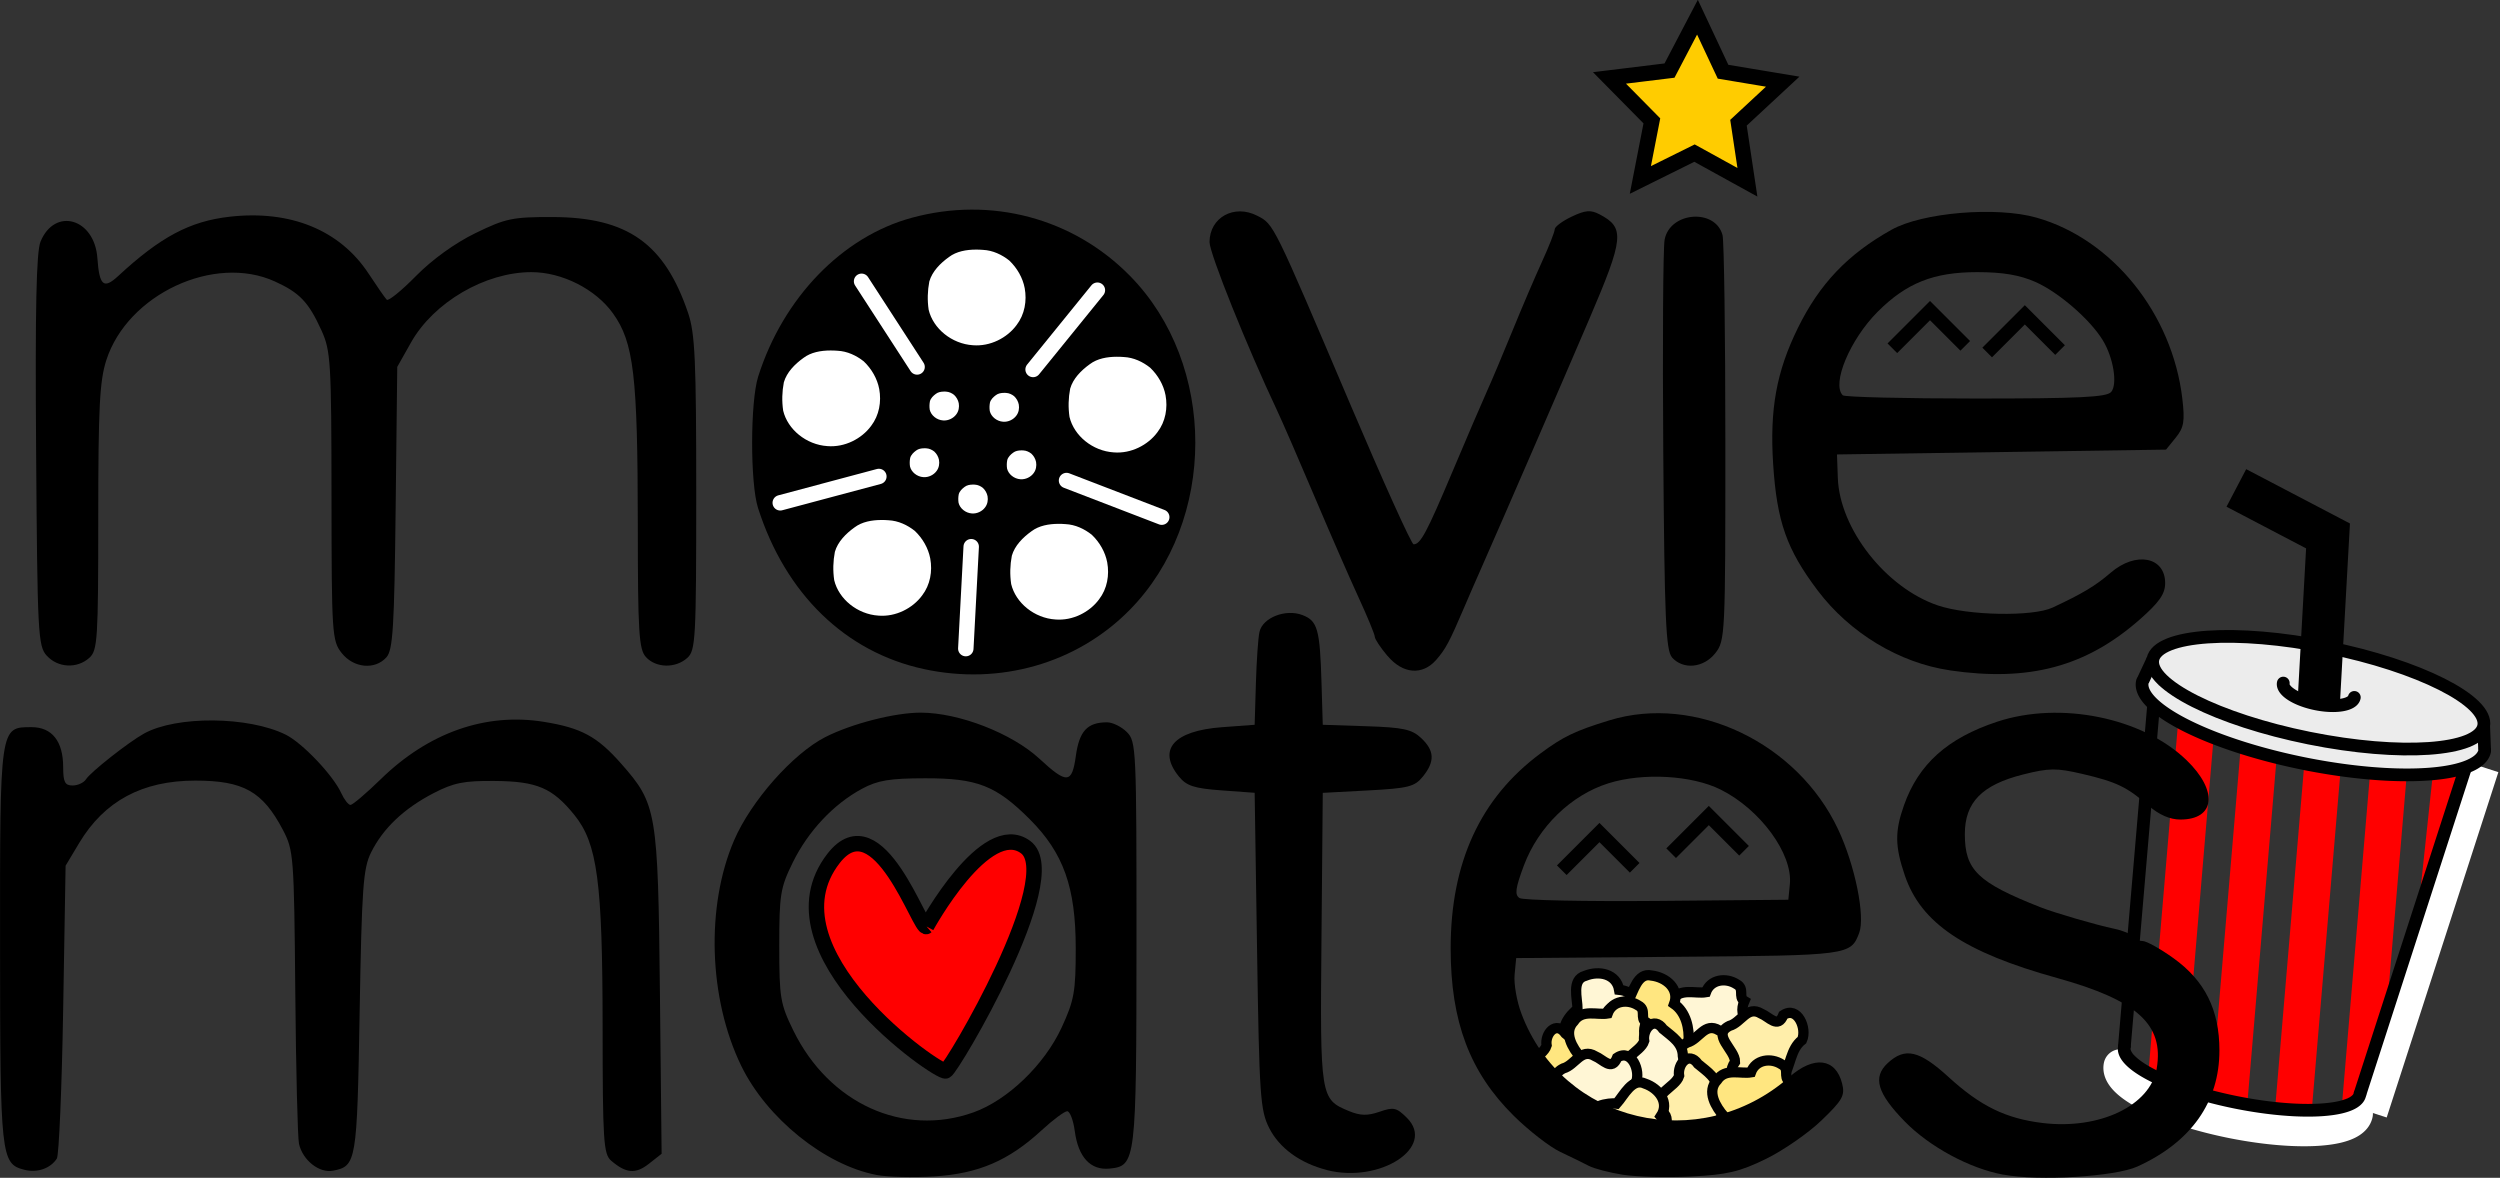 <?xml version="1.0" encoding="UTF-8" standalone="no"?>
<svg
   xmlns:dc="http://purl.org/dc/elements/1.1/"
   xmlns:cc="http://creativecommons.org/ns#"
   xmlns:rdf="http://www.w3.org/1999/02/22-rdf-syntax-ns#"
   xmlns:svg="http://www.w3.org/2000/svg"
   xmlns="http://www.w3.org/2000/svg"
   xmlns:sodipodi="http://sodipodi.sourceforge.net/DTD/sodipodi-0.dtd"
   xmlns:inkscape="http://www.inkscape.org/namespaces/inkscape"
   width="48.597mm"
   height="22.895mm"
   viewBox="0 0 48.597 22.895"
   version="1.1"
   id="svg1244"
   inkscape:version="1.0.2-2 (e86c870879, 2021-01-15)"
   sodipodi:docname="moviemates_logo_people.svg"
   inkscape:export-filename="C:\Users\orozr016\Desktop\rey\Personal\Projects\MovieMates\moviemates_logo_people.png"
   inkscape:export-xdpi="90"
   inkscape:export-ydpi="90">
  <rect x="0" y="0" width="48.597" height="22.895" fill="#333333" stroke="none"/>
  <defs
     id="defs1238" />
  <sodipodi:namedview
     id="base"
     pagecolor="#ffffff"
     bordercolor="#666666"
     borderopacity="1.0"
     inkscape:pageopacity="0.0"
     inkscape:pageshadow="2"
     inkscape:zoom="2.8"
     inkscape:cx="94.016479"
     inkscape:cy="60.143333"
     inkscape:document-units="mm"
     inkscape:current-layer="layer1"
     inkscape:document-rotation="0"
     showgrid="false"
     fit-margin-top="0"
     fit-margin-left="0"
     fit-margin-right="0"
     fit-margin-bottom="0"
     inkscape:window-width="1920"
     inkscape:window-height="1137"
     inkscape:window-x="1912"
     inkscape:window-y="-7"
     inkscape:window-maximized="1" />
  <g
     inkscape:label="Layer 1"
     inkscape:groupmode="layer"
     id="layer1"
     transform="translate(-94.386,-49.029)">
    <g
       id="g4386-0"
       transform="matrix(0.808,0.163,-0.163,0.808,-57.121,-120.005)">
      <path
         style="fill:none;stroke:#ff0000;stroke-width:0.865;stroke-linecap:butt;stroke-linejoin:miter;stroke-miterlimit:4;stroke-dasharray:none;stroke-opacity:1"
         d="m 280.939,170.423 0.323,3.477"
         id="path4143-2-7-5" />
      <ellipse
         style="fill:#ececec;fill-opacity:1;stroke:none;stroke-width:0.3;stroke-linecap:round;stroke-miterlimit:4;stroke-dasharray:none;stroke-opacity:1;paint-order:markers fill stroke"
         id="path4119-9-0-4-3"
         cx="277.551"
         cy="170.296"
         rx="4.018"
         ry="1.103" />
      <path
         style="fill:none;stroke:#ff0000;stroke-width:0.865;stroke-linecap:butt;stroke-linejoin:miter;stroke-miterlimit:4;stroke-dasharray:none;stroke-opacity:1"
         d="m 279.348,169.663 1.096,9.527"
         id="path4143-2-2-3-7" />
      <path
         style="fill:none;stroke:#ffffff;stroke-width:0.8;stroke-linecap:butt;stroke-linejoin:miter;stroke-miterlimit:4;stroke-dasharray:none;stroke-opacity:1"
         d="m 281.687,170.826 -0.971,8.504"
         id="path4141-4-5"
         sodipodi:nodetypes="cc" />
      <path
         style="fill:none;stroke:#ff0000;stroke-width:0.865;stroke-linecap:butt;stroke-linejoin:miter;stroke-miterlimit:4;stroke-dasharray:none;stroke-opacity:1"
         d="m 274.776,170.275 1.096,9.527"
         id="path4143-2-0" />
      <path
         style="fill:none;stroke:#ff0000;stroke-width:0.865;stroke-linecap:butt;stroke-linejoin:miter;stroke-miterlimit:4;stroke-dasharray:none;stroke-opacity:1"
         d="m 276.3,170.214 1.096,9.527"
         id="path4143-2-2-2" />
      <path
         style="fill:none;stroke:#ff0000;stroke-width:0.865;stroke-linecap:butt;stroke-linejoin:miter;stroke-miterlimit:4;stroke-dasharray:none;stroke-opacity:1"
         d="m 277.824,170.097 1.096,9.527"
         id="path4143-2-4-2" />
      <path
         style="fill:none;fill-opacity:1;stroke:#ffffff;stroke-width:0.8;stroke-linecap:round;stroke-miterlimit:4;stroke-dasharray:none;stroke-opacity:1;paint-order:markers fill stroke"
         id="path4119-3-8-2"
         sodipodi:type="arc"
         sodipodi:cx="277.55264"
         sodipodi:cy="179.42966"
         sodipodi:rx="2.8322544"
         sodipodi:ry="0.75595242"
         sodipodi:start="0"
         sodipodi:end="3.1415927"
         sodipodi:arc-type="arc"
         sodipodi:open="true"
         d="m 280.385,179.43 a 2.832,0.756 0 0 1 -1.416,0.655 2.832,0.756 0 0 1 -2.832,0 2.832,0.756 0 0 1 -1.416,-0.655" />
      <path
         style="fill:none;stroke:#000000;stroke-width:0.3;stroke-linecap:butt;stroke-linejoin:miter;stroke-miterlimit:4;stroke-dasharray:none;stroke-opacity:1"
         d="m 281.356,170.467 -0.971,8.504"
         id="path4141-1"
         sodipodi:nodetypes="cc" />
      <path
         style="fill:none;stroke:#000000;stroke-width:0.3;stroke-linecap:butt;stroke-linejoin:miter;stroke-miterlimit:4;stroke-dasharray:none;stroke-opacity:1"
         d="m 273.749,170.467 0.971,8.504"
         id="path4143-25" />
      <path
         style="fill:none;fill-opacity:1;stroke:#000000;stroke-width:0.3;stroke-linecap:round;stroke-miterlimit:4;stroke-dasharray:none;stroke-opacity:1;paint-order:markers fill stroke"
         id="path4119-3-0"
         sodipodi:type="arc"
         sodipodi:cx="277.55264"
         sodipodi:cy="178.97173"
         sodipodi:rx="2.8322544"
         sodipodi:ry="0.75595242"
         sodipodi:start="0"
         sodipodi:end="3.1415927"
         sodipodi:arc-type="arc"
         sodipodi:open="true"
         d="m 280.385,178.972 a 2.832,0.756 0 0 1 -1.416,0.655 2.832,0.756 0 0 1 -2.832,0 2.832,0.756 0 0 1 -1.416,-0.655" />
      <path
         style="fill:none;stroke:#000000;stroke-width:0.3;stroke-linecap:butt;stroke-linejoin:miter;stroke-miterlimit:4;stroke-dasharray:none;stroke-opacity:1"
         d="m 273.433,170.446 0.139,-0.571"
         id="path4307-1" />
      <path
         style="fill:none;stroke:#000000;stroke-width:0.3;stroke-linecap:butt;stroke-linejoin:miter;stroke-miterlimit:4;stroke-dasharray:none;stroke-opacity:1"
         d="m 281.669,170.446 -0.139,-0.571"
         id="path4309-2" />
      <g
         id="g4305-8">
        <path
           style="fill:#ececec;fill-opacity:1;stroke:#000000;stroke-width:0.3;stroke-linecap:round;stroke-miterlimit:4;stroke-dasharray:none;stroke-opacity:1;paint-order:markers fill stroke"
           id="path4119-9-3"
           sodipodi:type="arc"
           sodipodi:cx="277.55106"
           sodipodi:cy="170.4456"
           sodipodi:rx="4.1180634"
           sodipodi:ry="1.1341103"
           sodipodi:start="0"
           sodipodi:end="3.1415927"
           sodipodi:arc-type="arc"
           sodipodi:open="true"
           d="m 281.669,170.446 a 4.118,1.134 0 0 1 -2.059,0.982 4.118,1.134 0 0 1 -4.118,0 4.118,1.134 0 0 1 -2.059,-0.982" />
        <ellipse
           style="fill:#ececec;fill-opacity:1;stroke:#000000;stroke-width:0.3;stroke-linecap:round;stroke-miterlimit:4;stroke-dasharray:none;stroke-opacity:1;paint-order:markers fill stroke"
           id="path4119-9-0-9"
           cx="277.551"
           cy="169.875"
           rx="3.979"
           ry="1.092" />
      </g>
      <path
         style="fill:#ececec;fill-opacity:1;stroke:#000000;stroke-width:0.3;stroke-linecap:round;stroke-miterlimit:4;stroke-dasharray:none;stroke-opacity:1;paint-order:markers fill stroke"
         id="path4119-9-0-48-7"
         sodipodi:type="arc"
         sodipodi:cx="277.55106"
         sodipodi:cy="169.81529"
         sodipodi:rx="0.85489148"
         sodipodi:ry="0.32878691"
         sodipodi:start="0"
         sodipodi:end="3.1415927"
         sodipodi:arc-type="arc"
         sodipodi:open="true"
         d="m 278.406,169.815 a 0.855,0.329 0 0 1 -0.427,0.285 0.855,0.329 0 0 1 -0.855,0 0.855,0.329 0 0 1 -0.427,-0.285" />
      <path
         style="fill:none;stroke:#000000;stroke-width:1;stroke-linecap:butt;stroke-linejoin:miter;stroke-miterlimit:4;stroke-dasharray:none;stroke-opacity:1"
         d="m 277.604,170.075 -0.559,-3.87 -2.343,-0.682"
         id="path4366-0"
         sodipodi:nodetypes="ccc" />
    </g>
    <g
       id="g3919"
       transform="translate(-163.488,-43.967)">
      <path
         id="path3553-3-1"
         style="fill:#fff6d5;fill-opacity:1;stroke:#000000;stroke-width:0.2;stroke-linecap:round;stroke-miterlimit:4;stroke-dasharray:none;stroke-opacity:1;paint-order:markers fill stroke"
         d="m 289.871,113.066 c -0.217,0.13 -0.503,0.314 -0.747,0.143 -0.173,-0.275 -0.458,0.078 -0.679,-0.076 -0.347,-0.064 -0.024,-0.446 0.095,-0.518 -0.003,-0.215 -0.12,-0.577 0.149,-0.65 0.269,-0.109 0.606,-0.039 0.659,0.271 0.279,0.029 0.498,0.265 0.615,0.518 0.055,0.099 0.043,0.284 -0.091,0.313 z" />
      <path
         id="path3555-9-0"
         style="fill:#fff6d5;fill-opacity:1;stroke:#000000;stroke-width:0.2;stroke-linecap:round;stroke-miterlimit:4;stroke-dasharray:none;stroke-opacity:1;paint-order:markers fill stroke"
         d="m 290.538,113.812 c -0.15,-0.021 -0.459,-0.119 -0.24,-0.288 -0.021,-0.179 0.131,-0.374 0.215,-0.383 -0.16,-0.186 -0.346,-0.487 -0.135,-0.706 0.16,-0.242 0.451,-0.117 0.657,-0.152 0.09,-0.251 0.391,-0.289 0.597,-0.155 0.164,0.087 0.022,0.249 0.151,0.326 -0.07,0.163 -0.042,0.293 0.062,0.422 -0.047,0.135 -0.074,0.314 -0.151,0.404 -0.221,0.114 -0.492,-0.132 -0.677,0.09 0.007,0.262 -0.204,0.479 -0.479,0.441 z" />
      <path
         id="path3553-9-7-4"
         style="fill:#ffe680;fill-opacity:1;stroke:#000000;stroke-width:0.2;stroke-linecap:round;stroke-miterlimit:4;stroke-dasharray:none;stroke-opacity:1;paint-order:markers fill stroke"
         d="m 290.461,113.489 c -0.252,0.008 -0.592,0.035 -0.724,-0.233 -0.015,-0.325 -0.436,-0.151 -0.554,-0.393 -0.271,-0.227 0.202,-0.399 0.34,-0.407 0.105,-0.189 0.182,-0.56 0.452,-0.497 0.288,0.033 0.551,0.257 0.442,0.553 0.229,0.159 0.303,0.472 0.279,0.748 -10e-4,0.114 -0.105,0.267 -0.235,0.228 z" />
      <path
         id="path3557-9-8-3"
         style="fill:#ffe680;fill-opacity:1;stroke:#000000;stroke-width:0.2;stroke-linecap:round;stroke-miterlimit:4;stroke-dasharray:none;stroke-opacity:1;paint-order:markers fill stroke"
         d="m 291.191,114.514 c -0.243,-0.087 -0.635,-0.231 -0.412,-0.55 0.004,-0.239 -0.464,-0.525 -0.109,-0.701 0.233,-0.064 0.344,-0.404 0.617,-0.239 0.161,0.065 0.326,0.297 0.43,0.03 0.278,-0.186 0.465,0.261 0.364,0.484 -0.229,0.177 -0.219,0.504 -0.372,0.737 -0.102,0.156 -0.322,0.37 -0.518,0.24 z" />
      <path
         id="path3559-2-2-6"
         style="fill:#ffe680;fill-opacity:1;stroke:#000000;stroke-width:0.2;stroke-linecap:round;stroke-miterlimit:4;stroke-dasharray:none;stroke-opacity:1;paint-order:markers fill stroke"
         d="m 287.709,114.663 c -0.198,-0.19 0.166,-0.518 -0.143,-0.669 -0.169,-0.332 0.301,-0.446 0.372,-0.675 -0.037,-0.231 0.187,-0.487 0.367,-0.231 0.176,0.148 0.383,0.271 0.385,0.527 0.026,0.205 0.186,0.267 0.34,0.333 0.11,0.25 -0.335,0.198 -0.316,0.462 -0.1,0.323 -0.512,0.207 -0.768,0.235 -0.079,10e-4 -0.159,0.006 -0.237,0.018 z" />
      <path
         id="path3555-2-5-6"
         style="fill:#ffeeaa;fill-opacity:1;stroke:#000000;stroke-width:0.2;stroke-linecap:round;stroke-miterlimit:4;stroke-dasharray:none;stroke-opacity:1;paint-order:markers fill stroke"
         d="m 288.628,114.226 c -0.15,-0.021 -0.459,-0.119 -0.24,-0.288 -0.021,-0.179 0.131,-0.374 0.215,-0.383 -0.16,-0.186 -0.346,-0.487 -0.135,-0.706 0.16,-0.242 0.451,-0.117 0.657,-0.152 0.09,-0.251 0.391,-0.289 0.597,-0.155 0.164,0.087 0.022,0.249 0.151,0.326 -0.07,0.163 -0.042,0.293 0.062,0.422 -0.047,0.135 -0.074,0.314 -0.151,0.404 -0.221,0.113 -0.492,-0.132 -0.677,0.09 0.007,0.262 -0.204,0.479 -0.479,0.442 z" />
      <path
         id="path3557-1-4-9"
         style="fill:#ffeeaa;fill-opacity:1;stroke:#000000;stroke-width:0.2;stroke-linecap:round;stroke-miterlimit:4;stroke-dasharray:none;stroke-opacity:1;paint-order:markers fill stroke"
         d="m 292.013,114.189 c -0.243,-0.087 -0.635,-0.231 -0.412,-0.55 0.004,-0.239 -0.464,-0.525 -0.109,-0.701 0.233,-0.064 0.344,-0.404 0.617,-0.239 0.161,0.066 0.326,0.297 0.43,0.03 0.278,-0.186 0.465,0.261 0.364,0.484 -0.229,0.177 -0.219,0.504 -0.372,0.737 -0.102,0.156 -0.322,0.37 -0.519,0.24 z" />
      <path
         id="path3559-8-9"
         style="fill:#fff6d5;fill-opacity:1;stroke:#000000;stroke-width:0.2;stroke-linecap:round;stroke-miterlimit:4;stroke-dasharray:none;stroke-opacity:1;paint-order:markers fill stroke"
         d="m 289.606,114.574 c -0.198,-0.19 0.166,-0.518 -0.143,-0.669 -0.169,-0.332 0.301,-0.446 0.372,-0.675 -0.037,-0.231 0.188,-0.487 0.367,-0.231 0.176,0.148 0.383,0.271 0.385,0.527 0.026,0.205 0.186,0.267 0.34,0.333 0.109,0.25 -0.335,0.198 -0.316,0.462 -0.1,0.323 -0.512,0.208 -0.768,0.235 -0.079,10e-4 -0.159,0.006 -0.237,0.018 z" />
      <path
         id="path3559-3-4-6"
         style="fill:#ffeeaa;fill-opacity:1;stroke:#000000;stroke-width:0.2;stroke-linecap:round;stroke-miterlimit:4;stroke-dasharray:none;stroke-opacity:1;paint-order:markers fill stroke"
         d="m 290.285,115.253 c -0.198,-0.19 0.166,-0.518 -0.143,-0.669 -0.169,-0.332 0.301,-0.446 0.372,-0.675 -0.037,-0.231 0.187,-0.487 0.367,-0.231 0.176,0.148 0.383,0.271 0.385,0.527 0.026,0.205 0.186,0.267 0.34,0.333 0.109,0.25 -0.335,0.198 -0.316,0.462 -0.1,0.323 -0.512,0.207 -0.768,0.235 -0.079,10e-4 -0.159,0.006 -0.237,0.018 z" />
      <path
         id="path3557-2-8"
         style="fill:#fff6d5;fill-opacity:1;stroke:#000000;stroke-width:0.2;stroke-linecap:round;stroke-miterlimit:4;stroke-dasharray:none;stroke-opacity:1;paint-order:markers fill stroke"
         d="m 288.783,115.016 c -0.243,-0.087 -0.635,-0.231 -0.412,-0.55 0.004,-0.239 -0.464,-0.525 -0.109,-0.701 0.233,-0.064 0.344,-0.404 0.617,-0.239 0.161,0.065 0.326,0.297 0.43,0.03 0.278,-0.186 0.465,0.261 0.364,0.484 -0.229,0.177 -0.219,0.504 -0.372,0.737 -0.102,0.156 -0.322,0.37 -0.519,0.24 z" />
      <path
         id="path3553-0-3-2"
         style="fill:#ffeeaa;fill-opacity:1;stroke:#000000;stroke-width:0.2;stroke-linecap:round;stroke-miterlimit:4;stroke-dasharray:none;stroke-opacity:1;paint-order:markers fill stroke"
         d="m 289.985,115.657 c -0.247,-0.046 -0.585,-0.092 -0.655,-0.382 0.057,-0.321 -0.392,-0.24 -0.453,-0.502 -0.214,-0.281 0.285,-0.345 0.422,-0.325 0.145,-0.162 0.3,-0.507 0.551,-0.388 0.273,0.094 0.483,0.37 0.308,0.634 0.189,0.205 0.192,0.527 0.107,0.791 -0.027,0.111 -0.161,0.238 -0.279,0.172 z" />
      <path
         id="path3555-6-3-3"
         style="fill:#ffe680;fill-opacity:1;stroke:#000000;stroke-width:0.2;stroke-linecap:round;stroke-miterlimit:4;stroke-dasharray:none;stroke-opacity:1;paint-order:markers fill stroke"
         d="m 291.413,115.37 c -0.15,-0.021 -0.459,-0.119 -0.24,-0.288 -0.021,-0.179 0.131,-0.374 0.215,-0.383 -0.16,-0.186 -0.346,-0.487 -0.135,-0.706 0.16,-0.242 0.451,-0.117 0.657,-0.152 0.09,-0.251 0.391,-0.289 0.597,-0.155 0.164,0.087 0.022,0.249 0.151,0.326 -0.07,0.163 -0.042,0.293 0.062,0.422 -0.047,0.135 -0.074,0.314 -0.151,0.404 -0.221,0.114 -0.492,-0.132 -0.677,0.09 0.007,0.262 -0.204,0.479 -0.479,0.442 z" />
    </g>
    <path
       style="fill:none;stroke:#000000;stroke-width:0.265px;stroke-linecap:butt;stroke-linejoin:miter;stroke-opacity:1"
       d="m 131.171,55.799 0.732,-0.732 0.685,0.685"
       id="path3921" />
    <path
       style="fill:none;stroke:#000000;stroke-width:0.265px;stroke-linecap:butt;stroke-linejoin:miter;stroke-opacity:1"
       d="m 133.014,55.881 0.732,-0.732 0.685,0.685"
       id="path3921-9" />
    <path
       style="fill:none;stroke:#000000;stroke-width:0.265px;stroke-linecap:butt;stroke-linejoin:miter;stroke-opacity:1"
       d="m 124.745,65.945 0.732,-0.732 0.685,0.685"
       id="path3921-2" />
    <path
       style="fill:none;stroke:#000000;stroke-width:0.265px;stroke-linecap:butt;stroke-linejoin:miter;stroke-opacity:1"
       d="m 126.871,65.614 0.732,-0.732 0.685,0.685"
       id="path3921-3" />
    <g
       id="g2909-4-6"
       transform="translate(-163.346,17.712)">
      <path
         style="fill:#000000;stroke:none;stroke-width:2.54;stroke-dasharray:2.54, 5.08;paint-order:markers fill stroke"
         d="m 258.641,44.063 c -0.17,-0.187 -0.182,-0.415 -0.207,-3.989 -0.02,-2.768 0.004,-3.863 0.086,-4.061 0.28,-0.675 1.05,-0.451 1.105,0.321 0.038,0.539 0.122,0.61 0.406,0.347 0.82,-0.759 1.391,-1.063 2.163,-1.151 1.185,-0.135 2.147,0.259 2.704,1.107 0.162,0.247 0.32,0.474 0.352,0.506 0.032,0.032 0.288,-0.176 0.569,-0.462 0.314,-0.319 0.76,-0.641 1.156,-0.833 0.586,-0.286 0.721,-0.314 1.499,-0.312 1.457,0.003 2.178,0.515 2.635,1.868 0.134,0.396 0.157,0.921 0.157,3.505 0,2.825 -0.012,3.051 -0.173,3.196 -0.228,0.207 -0.61,0.199 -0.805,-0.016 -0.137,-0.151 -0.157,-0.474 -0.158,-2.575 -0.002,-2.9 -0.078,-3.542 -0.483,-4.106 -0.339,-0.472 -0.99,-0.801 -1.585,-0.801 -0.899,0 -1.901,0.586 -2.342,1.37 l -0.266,0.472 -0.031,2.74 c -0.026,2.332 -0.053,2.765 -0.18,2.906 -0.224,0.249 -0.638,0.209 -0.869,-0.084 -0.188,-0.239 -0.196,-0.361 -0.198,-3.047 -0.002,-2.609 -0.015,-2.827 -0.194,-3.222 -0.251,-0.552 -0.423,-0.734 -0.907,-0.954 -1.178,-0.537 -2.863,0.25 -3.276,1.529 -0.13,0.403 -0.157,0.92 -0.157,3.058 0,2.373 -0.013,2.585 -0.173,2.729 -0.238,0.215 -0.613,0.196 -0.828,-0.042 z"
         id="path2121-0-5-8-1-3" />
      <path
         style="fill:#000000;stroke:none;stroke-width:2.54;stroke-dasharray:2.54, 5.08;paint-order:markers fill stroke"
         d="m 284.701,44.065 c -0.135,-0.16 -0.245,-0.327 -0.245,-0.371 0,-0.044 -0.144,-0.392 -0.319,-0.772 -0.175,-0.381 -0.562,-1.266 -0.859,-1.968 -0.297,-0.702 -0.621,-1.446 -0.719,-1.654 -0.581,-1.23 -1.315,-3.058 -1.315,-3.276 0,-0.48 0.479,-0.745 0.928,-0.513 0.324,0.167 0.303,0.126 1.81,3.67 0.635,1.494 1.188,2.717 1.229,2.717 0.134,0 0.254,-0.224 0.757,-1.417 0.274,-0.65 0.575,-1.351 0.669,-1.559 0.094,-0.208 0.318,-0.739 0.498,-1.181 0.18,-0.442 0.438,-1.045 0.573,-1.34 0.135,-0.296 0.246,-0.578 0.246,-0.627 0,-0.049 0.148,-0.16 0.33,-0.246 0.267,-0.127 0.37,-0.135 0.543,-0.044 0.494,0.26 0.475,0.456 -0.203,2.039 -0.55,1.285 -1.69,3.916 -2.087,4.814 -0.112,0.253 -0.267,0.608 -0.344,0.79 -0.285,0.668 -0.36,0.807 -0.542,1.016 -0.27,0.308 -0.65,0.277 -0.948,-0.078 z"
         id="path2125-6-2-0-0-3" />
      <path
         style="fill:#000000;stroke:none;stroke-width:2.54;stroke-dasharray:2.54, 5.08;paint-order:markers fill stroke"
         d="m 290.234,44.095 c -0.12,-0.135 -0.146,-0.747 -0.17,-3.989 -0.015,-2.106 -0.004,-3.964 0.026,-4.128 0.1,-0.545 0.985,-0.617 1.126,-0.091 0.03,0.111 0.055,1.928 0.055,4.039 10e-4,3.741 -0.004,3.844 -0.195,4.087 -0.227,0.289 -0.626,0.328 -0.844,0.082 z"
         id="path2127-7-8-8-8-5" />
      <path
         style="fill:#000000;stroke:none;stroke-width:2.54;stroke-dasharray:2.54, 5.08;paint-order:markers fill stroke"
         d="m 295.633,44.347 c -0.982,-0.144 -1.944,-0.725 -2.568,-1.552 -0.602,-0.798 -0.793,-1.339 -0.865,-2.455 -0.069,-1.069 0.064,-1.799 0.48,-2.646 0.422,-0.86 0.974,-1.439 1.823,-1.912 0.6,-0.335 2.036,-0.455 2.814,-0.235 1.475,0.416 2.643,1.866 2.837,3.521 0.051,0.439 0.031,0.56 -0.128,0.756 l -0.189,0.233 -3.198,0.047 -3.198,0.047 0.016,0.456 c 0.035,0.989 0.931,2.134 1.942,2.478 0.583,0.199 1.846,0.223 2.232,0.043 0.582,-0.272 0.836,-0.424 1.129,-0.677 0.488,-0.421 1.06,-0.312 1.06,0.201 0,0.211 -0.113,0.372 -0.496,0.709 -1.045,0.918 -2.149,1.213 -3.692,0.987 z m 3.138,-5.411 c 0.127,-0.153 0.043,-0.668 -0.164,-1.006 -0.248,-0.406 -0.858,-0.933 -1.308,-1.132 -0.306,-0.135 -0.634,-0.191 -1.133,-0.191 -0.846,0 -1.374,0.21 -1.933,0.769 -0.539,0.539 -0.901,1.404 -0.68,1.625 0.035,0.035 1.199,0.063 2.587,0.063 2.01,0 2.546,-0.026 2.63,-0.128 z"
         id="path2131-5-2-3-0-2" />
      <g
         id="g2881-7-99">
        <path
           sodipodi:type="star"
           style="fill:#ff00ff;fill-opacity:1;stroke:none;stroke-width:1.932;stroke-dasharray:1.932, 3.863;paint-order:markers fill stroke"
           id="path2464-2-2-4-5-11"
           sodipodi:sides="5"
           sodipodi:cx="176.2056"
           sodipodi:cy="11.677674"
           sodipodi:r1="0.75495172"
           sodipodi:r2="0.37747583"
           sodipodi:arg1="0.96433675"
           sodipodi:arg2="1.5926553"
           inkscape:flatsided="false"
           inkscape:rounded="0"
           inkscape:randomized="0"
           inkscape:transform-center-x="0.0066963768"
           inkscape:transform-center-y="0.088384976"
           transform="matrix(1.064,-0.773,0.773,1.064,80.188,163.787)"
           d="m 176.636,12.298 -0.439,-0.243 -0.449,0.224 0.096,-0.492 -0.351,-0.358 0.498,-0.061 0.232,-0.445 0.212,0.454 0.494,0.083 -0.367,0.342 z" />
        <path
           sodipodi:type="star"
           style="fill:#0000ff;fill-opacity:1;stroke:none;stroke-width:2.54;stroke-dasharray:2.54, 5.08;paint-order:markers fill stroke"
           id="path2464-2-87-2-4"
           sodipodi:sides="5"
           sodipodi:cx="276.65277"
           sodipodi:cy="40.025887"
           sodipodi:r1="2.9270358"
           sodipodi:r2="1.4635178"
           sodipodi:arg1="0.96433675"
           sodipodi:arg2="1.5926553"
           inkscape:flatsided="false"
           inkscape:rounded="0"
           inkscape:randomized="0"
           inkscape:transform-center-x="-0.01977789"
           inkscape:transform-center-y="-0.26063762"
           d="m 278.321,42.431 -1.7,-0.942 -1.74,0.867 0.37,-1.908 -1.362,-1.387 1.929,-0.237 0.898,-1.724 0.822,1.761 1.917,0.321 -1.421,1.326 z" />
        <path
           sodipodi:type="star"
           style="fill:#00ff00;fill-opacity:1;stroke:none;stroke-width:2.54;stroke-dasharray:2.54, 5.08;paint-order:markers fill stroke"
           id="path2464-2-8-0-4-7"
           sodipodi:sides="5"
           sodipodi:cx="276.65277"
           sodipodi:cy="40.02589"
           sodipodi:r1="3.8367586"
           sodipodi:r2="1.9183791"
           sodipodi:arg1="0.96433675"
           sodipodi:arg2="1.5926553"
           inkscape:flatsided="false"
           inkscape:rounded="0"
           inkscape:randomized="0"
           inkscape:transform-center-x="-0.025929909"
           inkscape:transform-center-y="-0.34164295"
           d="m 278.84,43.178 -2.229,-1.235 -2.281,1.136 0.485,-2.501 -1.785,-1.818 2.529,-0.311 1.177,-2.26 1.077,2.309 2.513,0.421 -1.863,1.738 z" />
        <path
           style="fill:#000000;fill-opacity:1;stroke:none;stroke-width:2.54;stroke-dasharray:2.54, 5.08;paint-order:markers fill stroke"
           d="m 276.619,36.077 c -0.696,0.001 -1.424,0.142 -1.971,0.599 -0.639,0.508 -1.231,1.164 -1.441,1.971 -0.13,0.752 -0.152,1.529 -0.049,2.286 0.327,1.514 1.692,2.753 3.248,2.862 1.264,0.111 2.504,-0.588 3.197,-1.627 0.598,-0.862 0.764,-1.959 0.594,-2.981 -0.144,-0.831 -0.552,-1.619 -1.133,-2.228 -0.536,-0.469 -1.207,-0.821 -1.929,-0.86 -0.171,-0.016 -0.344,-0.022 -0.516,-0.021 z"
           id="path2362-4-5-5" />
        <path
           style="fill:#000000;stroke:none;stroke-width:2.54;stroke-dasharray:2.54, 5.08;paint-order:markers fill stroke"
           d="m 275.687,44.322 c -1.524,-0.331 -2.687,-1.462 -3.22,-3.131 -0.154,-0.482 -0.152,-2.063 0.003,-2.554 0.485,-1.531 1.635,-2.72 2.987,-3.087 1.54,-0.419 3.134,0.005 4.239,1.128 1.697,1.724 1.695,4.769 -0.004,6.495 -1.025,1.041 -2.523,1.471 -4.006,1.149 z m 2.042,-1.252 c 1.955,-0.817 2.625,-3.289 1.407,-5.193 -0.326,-0.51 -0.588,-0.734 -1.249,-1.069 -0.543,-0.275 -1.837,-0.286 -2.42,-0.02 -0.579,0.264 -1.211,0.859 -1.529,1.439 -0.245,0.447 -0.282,0.62 -0.315,1.477 -0.032,0.834 -0.007,1.051 0.176,1.54 0.607,1.623 2.41,2.461 3.929,1.826 z"
           id="path2123-1-4-5-0-5" />
        <path
           style="fill:#ffffff;fill-opacity:1;stroke:none;stroke-width:2.54;stroke-dasharray:2.54, 5.08;paint-order:markers fill stroke"
           d="m 276.702,36.169 c -0.184,2.94e-4 -0.378,0.034 -0.523,0.144 -0.17,0.122 -0.326,0.28 -0.382,0.475 -0.035,0.181 -0.04,0.368 -0.013,0.551 0.087,0.365 0.449,0.663 0.861,0.689 0.335,0.027 0.664,-0.142 0.848,-0.392 0.159,-0.208 0.203,-0.472 0.158,-0.718 -0.038,-0.2 -0.146,-0.39 -0.3,-0.537 -0.142,-0.113 -0.32,-0.198 -0.512,-0.207 -0.045,-0.004 -0.091,-0.005 -0.137,-0.005 z"
           id="path2362-9-1-7-9" />
        <path
           style="fill:#ffffff;fill-opacity:1;stroke:none;stroke-width:2.54;stroke-dasharray:2.54, 5.08;paint-order:markers fill stroke"
           d="m 273.874,38.13 c -0.184,2.95e-4 -0.378,0.034 -0.523,0.144 -0.17,0.122 -0.326,0.28 -0.382,0.475 -0.035,0.181 -0.04,0.368 -0.013,0.551 0.087,0.365 0.449,0.663 0.861,0.689 0.335,0.027 0.664,-0.142 0.848,-0.392 0.159,-0.208 0.203,-0.472 0.158,-0.718 -0.038,-0.2 -0.146,-0.39 -0.3,-0.537 -0.142,-0.113 -0.32,-0.198 -0.512,-0.207 -0.045,-0.004 -0.091,-0.005 -0.137,-0.005 z"
           id="path2362-9-5-0-8-4" />
        <path
           style="fill:#ffffff;fill-opacity:1;stroke:none;stroke-width:2.54;stroke-dasharray:2.54, 5.08;paint-order:markers fill stroke"
           d="m 279.44,38.252 c -0.184,2.94e-4 -0.378,0.034 -0.523,0.144 -0.17,0.122 -0.326,0.28 -0.382,0.475 -0.035,0.181 -0.04,0.368 -0.013,0.551 0.087,0.365 0.449,0.663 0.861,0.689 0.335,0.027 0.664,-0.142 0.848,-0.392 0.159,-0.208 0.203,-0.472 0.158,-0.718 -0.038,-0.2 -0.146,-0.39 -0.3,-0.537 -0.142,-0.113 -0.32,-0.198 -0.512,-0.207 -0.045,-0.004 -0.091,-0.005 -0.137,-0.005 z"
           id="path2362-9-0-8-4-5" />
        <path
           style="fill:#ffffff;fill-opacity:1;stroke:none;stroke-width:2.54;stroke-dasharray:2.54, 5.08;paint-order:markers fill stroke"
           d="m 278.306,41.5 c -0.184,2.94e-4 -0.378,0.034 -0.523,0.144 -0.17,0.122 -0.326,0.28 -0.382,0.475 -0.035,0.181 -0.04,0.368 -0.013,0.551 0.087,0.365 0.449,0.663 0.861,0.689 0.335,0.027 0.664,-0.142 0.848,-0.392 0.159,-0.208 0.203,-0.472 0.158,-0.718 -0.038,-0.2 -0.146,-0.39 -0.3,-0.537 -0.142,-0.113 -0.32,-0.198 -0.512,-0.207 -0.045,-0.004 -0.091,-0.005 -0.137,-0.005 z"
           id="path2362-9-4-1-0-9" />
        <path
           style="fill:#ffffff;fill-opacity:1;stroke:none;stroke-width:2.54;stroke-dasharray:2.54, 5.08;paint-order:markers fill stroke"
           d="m 274.866,41.425 c -0.184,2.94e-4 -0.378,0.034 -0.523,0.144 -0.17,0.122 -0.326,0.28 -0.382,0.475 -0.035,0.181 -0.04,0.368 -0.013,0.551 0.087,0.365 0.449,0.663 0.861,0.689 0.335,0.027 0.664,-0.142 0.848,-0.392 0.159,-0.208 0.203,-0.472 0.158,-0.718 -0.038,-0.2 -0.146,-0.39 -0.3,-0.537 -0.142,-0.113 -0.32,-0.198 -0.512,-0.207 -0.045,-0.004 -0.091,-0.005 -0.137,-0.005 z"
           id="path2362-9-8-3-6-2" />
        <path
           style="fill:#ffffff;fill-opacity:1;stroke:none;stroke-width:2.54;stroke-dasharray:2.54, 5.08;paint-order:markers fill stroke"
           d="m 277.249,38.954 c -0.056,8.9e-5 -0.114,0.01 -0.158,0.044 -0.051,0.037 -0.099,0.085 -0.115,0.143 -0.011,0.055 -0.012,0.111 -0.004,0.166 0.026,0.11 0.136,0.2 0.26,0.208 0.101,0.008 0.201,-0.043 0.256,-0.118 0.048,-0.063 0.061,-0.143 0.048,-0.217 -0.012,-0.06 -0.044,-0.118 -0.091,-0.162 -0.043,-0.034 -0.097,-0.06 -0.155,-0.063 -0.014,-0.001 -0.028,-0.002 -0.041,-0.002 z"
           id="path2362-9-08-0-3-02" />
        <path
           style="fill:#ffffff;fill-opacity:1;stroke:none;stroke-width:2.54;stroke-dasharray:2.54, 5.08;paint-order:markers fill stroke"
           d="m 277.585,40.072 c -0.056,8.9e-5 -0.114,0.01 -0.158,0.044 -0.051,0.037 -0.099,0.085 -0.115,0.143 -0.011,0.055 -0.012,0.111 -0.004,0.166 0.026,0.11 0.136,0.2 0.26,0.208 0.101,0.008 0.201,-0.043 0.256,-0.118 0.048,-0.063 0.061,-0.143 0.048,-0.217 -0.012,-0.06 -0.044,-0.118 -0.091,-0.162 -0.043,-0.034 -0.097,-0.06 -0.155,-0.063 -0.014,-0.001 -0.028,-0.002 -0.041,-0.002 z"
           id="path2362-9-08-7-5-8-7" />
        <path
           style="fill:#ffffff;fill-opacity:1;stroke:none;stroke-width:2.54;stroke-dasharray:2.54, 5.08;paint-order:markers fill stroke"
           d="m 276.642,40.737 c -0.056,8.9e-5 -0.114,0.01 -0.158,0.044 -0.051,0.037 -0.099,0.085 -0.115,0.143 -0.011,0.055 -0.012,0.111 -0.004,0.166 0.026,0.11 0.136,0.2 0.26,0.208 0.101,0.008 0.201,-0.043 0.256,-0.118 0.048,-0.063 0.061,-0.143 0.048,-0.217 -0.012,-0.06 -0.044,-0.118 -0.091,-0.162 -0.043,-0.034 -0.097,-0.06 -0.155,-0.063 -0.014,-0.001 -0.028,-0.002 -0.041,-0.002 z"
           id="path2362-9-08-5-5-6-01" />
        <path
           style="fill:#ffffff;fill-opacity:1;stroke:none;stroke-width:2.54;stroke-dasharray:2.54, 5.08;paint-order:markers fill stroke"
           d="m 275.698,40.031 c -0.056,8.9e-5 -0.114,0.01 -0.158,0.044 -0.051,0.037 -0.099,0.085 -0.115,0.143 -0.011,0.055 -0.012,0.111 -0.004,0.166 0.026,0.11 0.136,0.2 0.26,0.208 0.101,0.008 0.201,-0.043 0.256,-0.118 0.048,-0.063 0.061,-0.143 0.048,-0.217 -0.012,-0.06 -0.044,-0.118 -0.091,-0.162 -0.043,-0.034 -0.097,-0.06 -0.155,-0.063 -0.014,-0.001 -0.028,-0.002 -0.041,-0.002 z"
           id="path2362-9-08-2-0-4-4" />
        <path
           style="fill:#ffffff;fill-opacity:1;stroke:none;stroke-width:2.54;stroke-dasharray:2.54, 5.08;paint-order:markers fill stroke"
           d="m 276.082,38.929 c -0.056,8.9e-5 -0.114,0.01 -0.158,0.044 -0.051,0.037 -0.099,0.085 -0.115,0.143 -0.011,0.055 -0.012,0.111 -0.004,0.166 0.026,0.11 0.136,0.2 0.26,0.208 0.101,0.008 0.201,-0.043 0.256,-0.118 0.048,-0.063 0.061,-0.143 0.048,-0.217 -0.012,-0.06 -0.044,-0.118 -0.091,-0.162 -0.043,-0.034 -0.097,-0.06 -0.155,-0.063 -0.014,-0.001 -0.028,-0.002 -0.041,-0.002 z"
           id="path2362-9-08-3-2-9-03" />
        <path
           style="fill:none;stroke:#ffffff;stroke-width:0.3;stroke-linecap:round;stroke-linejoin:miter;stroke-miterlimit:4;stroke-dasharray:none;stroke-opacity:1"
           d="m 277.814,38.499 1.25,-1.541"
           id="path2573-4-4-1"
           sodipodi:nodetypes="cc" />
        <path
           style="fill:none;stroke:#ffffff;stroke-width:0.3;stroke-linecap:round;stroke-linejoin:miter;stroke-miterlimit:4;stroke-dasharray:none;stroke-opacity:1"
           d="m 275.559,38.45 -1.079,-1.665"
           id="path2573-2-0-7-7"
           sodipodi:nodetypes="cc" />
        <path
           style="fill:none;stroke:#ffffff;stroke-width:0.3;stroke-linecap:round;stroke-linejoin:miter;stroke-miterlimit:4;stroke-dasharray:none;stroke-opacity:1"
           d="m 274.816,40.579 -1.917,0.512"
           id="path2573-2-1-5-5-7"
           sodipodi:nodetypes="cc" />
        <path
           style="fill:none;stroke:#ffffff;stroke-width:0.3;stroke-linecap:round;stroke-linejoin:miter;stroke-miterlimit:4;stroke-dasharray:none;stroke-opacity:1"
           d="m 276.611,41.944 -0.105,1.981"
           id="path2573-2-1-7-2-3-0"
           sodipodi:nodetypes="cc" />
        <path
           style="fill:none;stroke:#ffffff;stroke-width:0.3;stroke-linecap:round;stroke-linejoin:miter;stroke-miterlimit:4;stroke-dasharray:none;stroke-opacity:1"
           d="m 278.464,40.658 1.851,0.712"
           id="path2573-2-1-7-9-7-0-0"
           sodipodi:nodetypes="cc" />
      </g>
    </g>
    <g
       id="g2918-6-01"
       transform="translate(-164.028,16.654)">
      <g
         id="g2260-2-7-1-2"
         transform="translate(127.22,-24.648)">
        <path
           style="fill:#000000;stroke:none;stroke-width:2.54;stroke-dasharray:2.54, 5.08;paint-order:markers fill stroke"
           d="m 131.667,79.762 c -0.456,-0.116 -0.47,-0.253 -0.472,-4.354 -0.002,-4.282 -0.006,-4.25 0.613,-4.25 0.397,0 0.614,0.275 0.614,0.777 0,0.291 0.034,0.357 0.184,0.357 0.101,0 0.218,-0.055 0.26,-0.121 0.086,-0.138 0.824,-0.72 1.127,-0.888 0.63,-0.35 2.033,-0.338 2.757,0.022 0.324,0.162 0.92,0.789 1.077,1.134 0.058,0.127 0.139,0.231 0.18,0.231 0.041,0 0.306,-0.225 0.588,-0.5 0.929,-0.907 2.038,-1.297 3.167,-1.116 0.733,0.118 1.041,0.285 1.508,0.815 0.692,0.786 0.714,0.918 0.752,4.451 l 0.033,3.131 -0.248,0.195 c -0.258,0.203 -0.444,0.187 -0.732,-0.06 -0.15,-0.128 -0.166,-0.378 -0.167,-2.608 -0.002,-2.813 -0.101,-3.559 -0.548,-4.112 -0.426,-0.526 -0.725,-0.655 -1.544,-0.662 -0.603,-0.006 -0.802,0.034 -1.196,0.238 -0.576,0.299 -0.979,0.682 -1.212,1.15 -0.155,0.312 -0.181,0.673 -0.223,3.103 -0.05,2.923 -0.063,2.997 -0.519,3.085 -0.267,0.051 -0.587,-0.203 -0.66,-0.522 -0.026,-0.115 -0.059,-1.443 -0.072,-2.95 -0.024,-2.651 -0.032,-2.754 -0.241,-3.153 -0.393,-0.748 -0.766,-0.958 -1.704,-0.958 -1.029,0 -1.767,0.397 -2.256,1.213 l -0.264,0.441 -0.047,2.788 c -0.026,1.533 -0.082,2.841 -0.123,2.905 -0.125,0.193 -0.381,0.282 -0.632,0.218 z"
           id="path2133-7-6-4-4-33" />
        <path
           style="fill:#000000;stroke:none;stroke-width:2.54;stroke-dasharray:2.54, 5.08;paint-order:markers fill stroke"
           d="m 148.231,79.862 c -1.004,-0.191 -2.135,-1.104 -2.629,-2.122 -0.634,-1.306 -0.69,-3.102 -0.137,-4.385 0.329,-0.763 1.145,-1.685 1.774,-2.005 0.514,-0.261 1.354,-0.476 1.857,-0.474 0.741,0.002 1.769,0.402 2.301,0.894 0.537,0.497 0.635,0.49 0.71,-0.052 0.067,-0.485 0.223,-0.654 0.607,-0.654 0.107,0 0.28,0.085 0.384,0.189 0.183,0.183 0.189,0.314 0.188,4.087 -0.002,4.275 -0.01,4.348 -0.525,4.399 -0.369,0.036 -0.607,-0.221 -0.675,-0.73 -0.028,-0.212 -0.095,-0.385 -0.147,-0.385 -0.052,0 -0.277,0.167 -0.499,0.372 -0.641,0.591 -1.231,0.843 -2.089,0.895 -0.408,0.024 -0.911,0.012 -1.119,-0.028 z m 1.884,-1.215 c 0.665,-0.237 1.381,-0.925 1.716,-1.65 0.245,-0.531 0.274,-0.696 0.274,-1.539 -2.7e-4,-1.189 -0.237,-1.853 -0.894,-2.51 -0.655,-0.655 -1.021,-0.798 -2.035,-0.796 -0.689,0.001 -0.922,0.04 -1.228,0.205 -0.552,0.298 -1.044,0.822 -1.343,1.431 -0.242,0.492 -0.263,0.625 -0.263,1.622 0,1.009 0.02,1.127 0.275,1.648 0.695,1.417 2.139,2.073 3.498,1.589 z"
           id="path2135-9-3-3-6-66" />
        <path
           style="fill:#000000;stroke:none;stroke-width:2.54;stroke-dasharray:2.54, 5.08;paint-order:markers fill stroke"
           d="m 156.985,79.766 c -0.519,-0.132 -0.923,-0.427 -1.119,-0.815 -0.174,-0.346 -0.193,-0.618 -0.236,-3.446 l -0.047,-3.071 -0.646,-0.047 c -0.532,-0.039 -0.678,-0.087 -0.827,-0.27 -0.422,-0.522 -0.102,-0.888 0.837,-0.958 l 0.636,-0.047 0.024,-0.803 c 0.013,-0.442 0.044,-0.893 0.07,-1.004 0.063,-0.276 0.507,-0.45 0.832,-0.327 0.298,0.113 0.343,0.272 0.374,1.331 l 0.024,0.803 0.849,0.028 c 0.713,0.023 0.883,0.06 1.063,0.229 0.262,0.246 0.271,0.455 0.034,0.749 -0.16,0.198 -0.28,0.228 -1.063,0.27 l -0.883,0.047 -0.025,2.826 c -0.028,3.101 -0.023,3.129 0.535,3.36 0.22,0.091 0.36,0.094 0.594,0.013 0.273,-0.095 0.33,-0.083 0.533,0.12 0.567,0.567 -0.522,1.277 -1.557,1.014 z"
           id="path2137-9-7-4-5-68" />
        <path
           style="fill:#000000;stroke:none;stroke-width:2.54;stroke-dasharray:2.54, 5.08;paint-order:markers fill stroke"
           d="m 162.74,79.859 c -0.262,-0.042 -0.56,-0.12 -0.661,-0.173 -0.101,-0.053 -0.352,-0.176 -0.556,-0.272 -0.205,-0.097 -0.61,-0.412 -0.902,-0.7 -0.857,-0.847 -1.228,-1.831 -1.228,-3.256 0,-1.669 0.577,-2.922 1.746,-3.789 0.443,-0.329 0.676,-0.44 1.341,-0.644 1.668,-0.511 3.653,0.435 4.445,2.12 0.328,0.697 0.531,1.695 0.409,2.014 -0.165,0.433 -0.194,0.437 -3.51,0.463 l -3.157,0.025 -0.031,0.322 c -0.017,0.177 0.042,0.517 0.132,0.756 0.799,2.133 3.466,2.764 5.21,1.233 0.478,-0.42 0.9,-0.367 1.025,0.129 0.058,0.232 0.009,0.321 -0.401,0.715 -0.257,0.248 -0.744,0.585 -1.082,0.75 -0.513,0.25 -0.755,0.307 -1.458,0.341 -0.464,0.023 -1.058,0.007 -1.32,-0.034 z m 3.247,-5.65 c 0.057,-0.589 -0.575,-1.452 -1.345,-1.837 -0.56,-0.28 -1.511,-0.333 -2.181,-0.123 -0.729,0.229 -1.362,0.845 -1.644,1.597 -0.165,0.442 -0.183,0.571 -0.085,0.634 0.067,0.043 1.271,0.068 2.674,0.056 l 2.551,-0.023 z"
           id="path2139-3-6-7-5-9" />
        <path
           style="fill:#000000;stroke:none;stroke-width:2.54;stroke-dasharray:2.54, 5.08;paint-order:markers fill stroke"
           d="m 170.135,79.857 c -0.652,-0.12 -1.431,-0.54 -1.912,-1.031 -0.538,-0.55 -0.63,-0.862 -0.336,-1.136 0.338,-0.315 0.616,-0.251 1.191,0.275 0.613,0.56 1.11,0.802 1.823,0.888 1.107,0.133 2.095,-0.339 2.217,-1.06 0.144,-0.852 -0.376,-1.325 -1.934,-1.758 -1.808,-0.502 -2.646,-1.066 -2.962,-1.993 -0.193,-0.566 -0.197,-0.856 -0.017,-1.365 0.283,-0.801 0.846,-1.306 1.812,-1.625 1.226,-0.405 2.821,-0.081 3.679,0.746 0.619,0.597 0.562,1.156 -0.118,1.156 -0.204,0 -0.414,-0.092 -0.619,-0.27 -0.42,-0.365 -0.624,-0.462 -1.291,-0.618 -0.499,-0.116 -0.642,-0.115 -1.147,0.012 -0.801,0.202 -1.133,0.541 -1.133,1.159 0,0.699 0.248,0.939 1.465,1.42 0.281,0.111 1.091,0.347 1.44,0.42 0.168,0.035 0.33,0.103 0.36,0.151 0.03,0.048 0.115,0.087 0.19,0.087 0.075,0 0.346,0.151 0.602,0.335 0.61,0.438 0.892,1.005 0.892,1.791 0,1.004 -0.55,1.783 -1.595,2.258 -0.434,0.197 -1.906,0.286 -2.608,0.157 z"
           id="path2141-0-4-6-2-1" />
      </g>
    </g>
    <path
       sodipodi:type="star"
       style="fill:#ffcc00;fill-opacity:1;stroke:#000000;stroke-width:0.497;stroke-linecap:round;stroke-miterlimit:4;stroke-dasharray:none;paint-order:markers fill stroke"
       id="path2832-5-6-4"
       sodipodi:sides="5"
       sodipodi:cx="276.30923"
       sodipodi:cy="50.863373"
       sodipodi:r1="2.9270358"
       sodipodi:r2="1.4635179"
       sodipodi:arg1="0.96433675"
       sodipodi:arg2="1.5926553"
       inkscape:flatsided="false"
       inkscape:rounded="0"
       inkscape:randomized="0"
       inkscape:transform-center-x="-0.011951552"
       inkscape:transform-center-y="-0.1569253"
       transform="matrix(0.605,0,0,0.602,-39.823,20.505)"
       d="m 277.978,53.268 -1.7,-0.942 -1.74,0.867 0.37,-1.908 -1.362,-1.387 1.929,-0.237 0.898,-1.724 0.822,1.761 1.917,0.321 -1.421,1.326 z" />
    <path
       style="fill:#ff0000;fill-opacity:1;stroke:#000000;stroke-width:0.3;stroke-linecap:butt;stroke-linejoin:miter;stroke-miterlimit:4;stroke-dasharray:none;stroke-opacity:1"
       d="m 112.396,67.038 c 0,0 1.154,-2.115 1.927,-1.542 0.773,0.574 -1.427,4.29 -1.553,4.35 -0.126,0.06 -3.584,-2.332 -2.178,-4.134 0.87,-1.114 1.687,1.427 1.804,1.326"
       id="path2167-2-6-5-5-0-8"
       sodipodi:nodetypes="csssc" />
  </g>
</svg>
